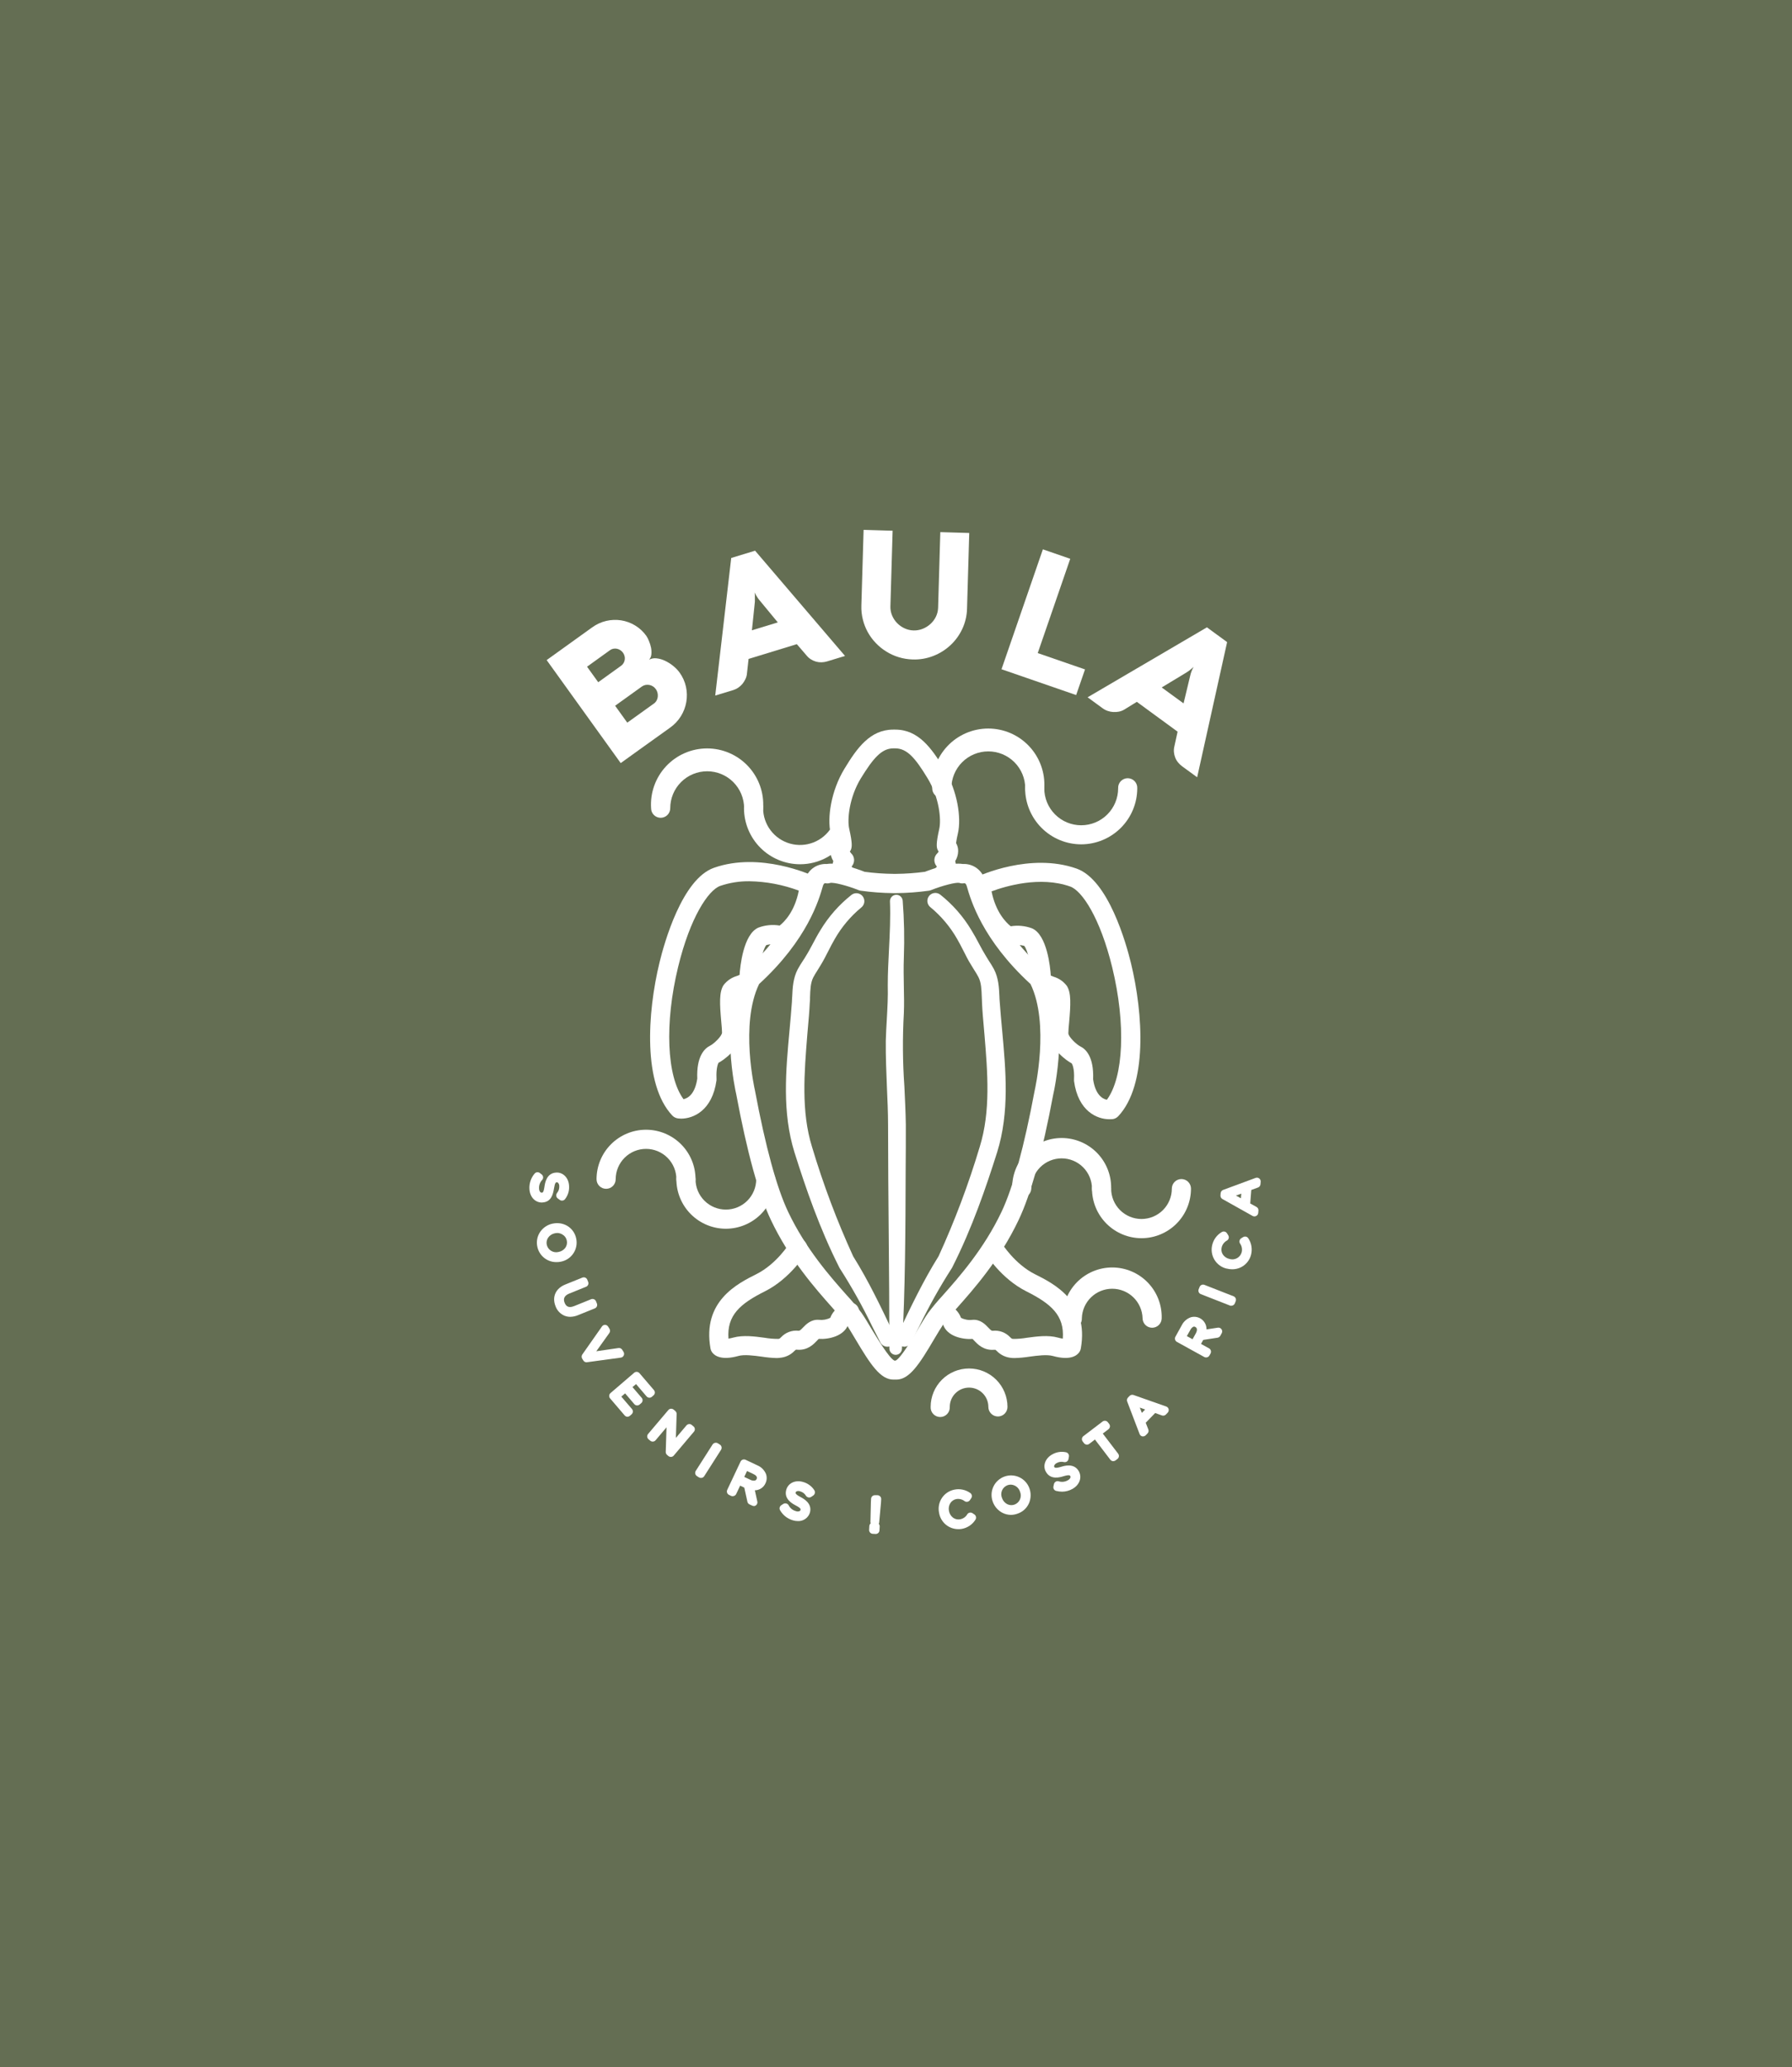 <svg width="398" height="459" viewBox="0 0 398 459" fill="none" xmlns="http://www.w3.org/2000/svg">
<path d="M0 0H398V459H0V0Z" fill="#646E53"/>
<path d="M199.07 200.13C199.385 204.263 199.47 208.411 199.326 212.554C199.162 216.701 199.444 220.816 199.326 224.97C198.669 233.226 199.621 241.437 199.759 249.765C199.654 266.336 199.831 282.881 198.906 299.426C198.906 282.881 198.623 266.31 198.61 249.765C198.571 243.589 198.052 237.355 198.112 231.153C198.217 227.011 198.663 222.91 198.551 218.749C198.551 212.54 199.286 206.352 199.037 200.13H199.07Z" fill="white"/>
<path d="M207.779 200.13C210.365 202.188 212.561 204.693 214.263 207.526C215.418 209.397 216.324 211.399 217.485 213.262C218.05 214.201 218.693 215.08 219.218 216.071C220.268 218.079 220.156 220.409 220.307 222.588C221.049 233.391 223.129 244.738 219.815 255.402C217.092 264.032 214.053 272.63 209.971 280.715C206.46 285.965 203.789 291.701 200.908 297.299C203.73 291.393 206.539 285.388 210.043 279.816C213.694 271.849 216.79 263.639 219.31 255.245C221.935 246.825 221.115 237.873 220.399 229.217C220.202 227.031 219.992 224.846 219.887 222.654C219.782 220.462 219.887 218.23 218.916 216.275C218.424 215.323 217.787 214.417 217.229 213.466C216.081 211.595 215.215 209.567 214.105 207.671C212.465 204.816 210.33 202.276 207.799 200.169L207.779 200.13Z" fill="white"/>
<path d="M190.17 200.13C187.586 202.19 185.39 204.695 183.686 207.526C182.531 209.397 181.625 211.399 180.464 213.262C179.899 214.201 179.256 215.08 178.731 216.071C177.681 218.079 177.793 220.409 177.642 222.588C176.9 233.391 174.82 244.738 178.134 255.402C180.857 264.032 183.896 272.63 187.978 280.715C191.489 285.965 194.16 291.701 197.041 297.299C194.219 291.393 191.41 285.388 187.906 279.816C184.258 271.848 181.162 263.638 178.639 255.245C176.014 246.825 176.834 237.873 177.55 229.217C177.747 227.031 177.957 224.846 178.062 222.654C178.167 220.462 178.062 218.23 179.033 216.275C179.525 215.323 180.168 214.417 180.72 213.466C181.868 211.595 182.734 209.567 183.844 207.671C185.484 204.816 187.619 202.276 190.15 200.169L190.17 200.13Z" fill="white"/>
<path d="M229.83 177.167C229.551 177.168 229.274 177.114 229.016 177.007C228.758 176.901 228.524 176.745 228.326 176.548C228.129 176.351 227.972 176.117 227.865 175.86C227.758 175.602 227.703 175.326 227.703 175.047C227.703 172.871 226.839 170.785 225.301 169.246C223.762 167.708 221.675 166.844 219.5 166.844C217.324 166.844 215.237 167.708 213.699 169.246C212.16 170.785 211.296 172.871 211.296 175.047C211.296 175.611 211.072 176.152 210.673 176.551C210.275 176.949 209.734 177.173 209.17 177.173C208.606 177.173 208.065 176.949 207.666 176.551C207.267 176.152 207.043 175.611 207.043 175.047C206.933 173.345 207.173 171.638 207.748 170.033C208.323 168.427 209.222 166.956 210.388 165.712C211.554 164.467 212.963 163.475 214.528 162.797C216.093 162.119 217.781 161.769 219.487 161.769C221.192 161.769 222.88 162.119 224.445 162.797C226.01 163.475 227.419 164.467 228.585 165.712C229.751 166.956 230.65 168.427 231.225 170.033C231.801 171.638 232.04 173.345 231.93 175.047C231.93 175.606 231.709 176.142 231.316 176.539C230.923 176.936 230.388 177.162 229.83 177.167Z" fill="white"/>
<path d="M240.147 187.484C236.845 187.484 233.679 186.174 231.341 183.843C229.004 181.512 227.686 178.348 227.677 175.047C227.677 174.483 227.901 173.942 228.3 173.543C228.699 173.145 229.24 172.921 229.804 172.921C230.368 172.921 230.908 173.145 231.307 173.543C231.706 173.942 231.93 174.483 231.93 175.047C231.93 177.223 232.794 179.309 234.333 180.848C235.871 182.386 237.958 183.251 240.134 183.251C242.309 183.251 244.396 182.386 245.934 180.848C247.473 179.309 248.337 177.223 248.337 175.047C248.321 174.758 248.364 174.469 248.464 174.198C248.563 173.926 248.717 173.678 248.915 173.468C249.114 173.258 249.354 173.09 249.619 172.976C249.885 172.862 250.171 172.803 250.46 172.803C250.749 172.803 251.036 172.862 251.301 172.976C251.567 173.09 251.806 173.258 252.005 173.468C252.204 173.678 252.358 173.926 252.457 174.198C252.556 174.469 252.599 174.758 252.583 175.047C252.575 178.343 251.262 181.501 248.931 183.831C246.601 186.162 243.442 187.475 240.147 187.484Z" fill="white"/>
<path d="M177.708 191.907C174.401 191.907 171.23 190.593 168.891 188.255C166.553 185.916 165.239 182.745 165.239 179.438C165.223 179.149 165.266 178.86 165.365 178.588C165.465 178.317 165.618 178.068 165.817 177.858C166.016 177.648 166.255 177.481 166.521 177.366C166.787 177.252 167.073 177.193 167.362 177.193C167.651 177.193 167.937 177.252 168.203 177.366C168.468 177.481 168.708 177.648 168.907 177.858C169.105 178.068 169.259 178.317 169.359 178.588C169.458 178.86 169.501 179.149 169.485 179.438C169.487 181.223 170.072 182.959 171.151 184.381C172.23 185.803 173.743 186.835 175.462 187.318C177.181 187.802 179.01 187.711 180.672 187.06C182.335 186.408 183.739 185.232 184.671 183.71C184.814 183.464 185.004 183.25 185.23 183.079C185.457 182.908 185.715 182.784 185.99 182.714C186.266 182.645 186.552 182.631 186.833 182.674C187.113 182.717 187.382 182.815 187.624 182.964C187.866 183.112 188.076 183.308 188.241 183.539C188.406 183.769 188.523 184.031 188.586 184.308C188.648 184.585 188.654 184.871 188.604 185.151C188.554 185.43 188.449 185.697 188.294 185.935C187.192 187.757 185.639 189.263 183.785 190.31C181.93 191.356 179.837 191.906 177.708 191.907Z" fill="white"/>
<path d="M167.385 181.59C166.822 181.588 166.283 181.364 165.885 180.965C165.488 180.567 165.265 180.027 165.265 179.464C165.265 177.288 164.401 175.202 162.862 173.663C161.324 172.125 159.237 171.26 157.061 171.26C154.886 171.26 152.799 172.125 151.261 173.663C149.722 175.202 148.858 177.288 148.858 179.464C148.858 180.028 148.634 180.569 148.235 180.967C147.836 181.366 147.295 181.59 146.731 181.59C146.167 181.59 145.627 181.366 145.228 180.967C144.829 180.569 144.605 180.028 144.605 179.464C144.494 177.762 144.734 176.055 145.309 174.449C145.885 172.844 146.783 171.373 147.95 170.129C149.116 168.884 150.525 167.892 152.09 167.214C153.655 166.536 155.343 166.186 157.048 166.186C158.754 166.186 160.441 166.536 162.006 167.214C163.571 167.892 164.981 168.884 166.147 170.129C167.313 171.373 168.212 172.844 168.787 174.449C169.362 176.055 169.602 177.762 169.491 179.464C169.491 180.024 169.27 180.562 168.876 180.961C168.481 181.359 167.945 181.585 167.385 181.59Z" fill="white"/>
<path d="M161.215 272.84C158.3 272.838 155.505 271.679 153.444 269.618C151.383 267.557 150.224 264.762 150.223 261.847C150.223 261.283 150.447 260.742 150.845 260.344C151.244 259.945 151.785 259.721 152.349 259.721C152.913 259.721 153.454 259.945 153.852 260.344C154.251 260.742 154.475 261.283 154.475 261.847C154.475 263.635 155.185 265.349 156.449 266.613C157.713 267.877 159.428 268.587 161.215 268.587C163.003 268.587 164.717 267.877 165.981 266.613C167.245 265.349 167.955 263.635 167.955 261.847C167.985 261.304 168.222 260.794 168.617 260.421C169.012 260.047 169.535 259.839 170.078 259.839C170.622 259.839 171.145 260.047 171.54 260.421C171.934 260.794 172.171 261.304 172.202 261.847C172.2 264.761 171.042 267.555 168.982 269.616C166.922 271.677 164.129 272.836 161.215 272.84Z" fill="white"/>
<path d="M152.349 263.973C151.785 263.973 151.244 263.749 150.846 263.351C150.447 262.952 150.223 262.411 150.223 261.847C150.223 260.06 149.513 258.345 148.249 257.081C146.985 255.817 145.271 255.107 143.483 255.107C141.695 255.107 139.981 255.817 138.717 257.081C137.453 258.345 136.743 260.06 136.743 261.847C136.743 262.411 136.519 262.952 136.12 263.351C135.721 263.749 135.181 263.973 134.617 263.973C134.053 263.973 133.512 263.749 133.113 263.351C132.714 262.952 132.49 262.411 132.49 261.847C132.49 258.932 133.648 256.136 135.71 254.074C137.771 252.012 140.568 250.854 143.483 250.854C146.398 250.854 149.194 252.012 151.256 254.074C153.318 256.136 154.475 258.932 154.475 261.847C154.475 262.411 154.252 262.952 153.853 263.351C153.454 263.749 152.913 263.973 152.349 263.973Z" fill="white"/>
<path d="M253.541 274.94C252.096 274.941 250.664 274.657 249.328 274.104C247.992 273.551 246.778 272.741 245.755 271.719C244.732 270.697 243.921 269.483 243.367 268.147C242.814 266.812 242.529 265.38 242.529 263.934C242.529 263.37 242.753 262.829 243.152 262.43C243.55 262.032 244.091 261.808 244.655 261.808C245.219 261.808 245.76 262.032 246.159 262.43C246.558 262.829 246.782 263.37 246.782 263.934C246.782 265.722 247.492 267.436 248.756 268.7C250.02 269.964 251.734 270.674 253.522 270.674C255.309 270.674 257.024 269.964 258.288 268.7C259.552 267.436 260.262 265.722 260.262 263.934C260.262 263.37 260.486 262.829 260.885 262.43C261.283 262.032 261.824 261.808 262.388 261.808C262.952 261.808 263.493 262.032 263.892 262.43C264.29 262.829 264.514 263.37 264.514 263.934C264.516 266.848 263.362 269.643 261.304 271.707C259.247 273.77 256.455 274.933 253.541 274.94Z" fill="white"/>
<path d="M244.656 266.074C244.377 266.074 244.1 266.02 243.842 265.914C243.584 265.808 243.35 265.652 243.152 265.455C242.955 265.258 242.798 265.024 242.691 264.766C242.584 264.509 242.529 264.233 242.529 263.954C242.529 262.166 241.819 260.452 240.555 259.188C239.291 257.924 237.577 257.214 235.789 257.214C234.002 257.214 232.287 257.924 231.023 259.188C229.759 260.452 229.049 262.166 229.049 263.954C229.019 264.496 228.782 265.007 228.387 265.38C227.992 265.754 227.47 265.962 226.926 265.962C226.383 265.962 225.86 265.754 225.465 265.38C225.07 265.007 224.833 264.496 224.803 263.954C224.767 262.488 225.025 261.03 225.561 259.665C226.097 258.301 226.901 257.057 227.925 256.008C228.949 254.958 230.173 254.124 231.524 253.555C232.875 252.986 234.326 252.692 235.792 252.692C237.259 252.692 238.71 252.986 240.061 253.555C241.412 254.124 242.636 254.958 243.66 256.008C244.684 257.057 245.488 258.301 246.024 259.665C246.56 261.03 246.818 262.488 246.782 263.954C246.782 264.233 246.727 264.509 246.62 264.766C246.513 265.024 246.356 265.258 246.159 265.455C245.961 265.652 245.727 265.808 245.469 265.914C245.211 266.02 244.934 266.074 244.656 266.074Z" fill="white"/>
<path d="M255.89 294.825C255.326 294.825 254.785 294.601 254.387 294.203C253.988 293.804 253.764 293.263 253.764 292.699C253.709 290.947 252.975 289.285 251.716 288.065C250.458 286.845 248.773 286.163 247.021 286.163C245.268 286.163 243.584 286.845 242.325 288.065C241.066 289.285 240.332 290.947 240.277 292.699C240.293 292.988 240.25 293.277 240.151 293.548C240.051 293.82 239.898 294.068 239.699 294.278C239.5 294.488 239.261 294.656 238.995 294.77C238.729 294.885 238.443 294.944 238.154 294.944C237.865 294.944 237.579 294.885 237.313 294.77C237.048 294.656 236.808 294.488 236.609 294.278C236.411 294.068 236.257 293.82 236.157 293.548C236.058 293.277 236.015 292.988 236.031 292.699C235.995 291.233 236.253 289.775 236.789 288.411C237.325 287.046 238.129 285.802 239.153 284.753C240.177 283.704 241.401 282.87 242.752 282.3C244.103 281.731 245.554 281.438 247.021 281.438C248.487 281.438 249.938 281.731 251.289 282.3C252.64 282.87 253.864 283.704 254.888 284.753C255.912 285.802 256.716 287.046 257.252 288.411C257.788 289.775 258.046 291.233 258.01 292.699C258.01 293.262 257.787 293.802 257.39 294.2C256.992 294.599 256.453 294.824 255.89 294.825Z" fill="white"/>
<path d="M221.633 314.527C221.07 314.525 220.531 314.301 220.133 313.902C219.736 313.503 219.513 312.964 219.513 312.401C219.513 311.264 219.061 310.174 218.258 309.37C217.454 308.567 216.364 308.115 215.227 308.115C214.091 308.115 213.001 308.567 212.197 309.37C211.393 310.174 210.942 311.264 210.942 312.401C210.958 312.689 210.915 312.978 210.815 313.25C210.716 313.522 210.562 313.77 210.363 313.98C210.165 314.19 209.925 314.357 209.66 314.472C209.394 314.586 209.108 314.645 208.819 314.645C208.53 314.645 208.243 314.586 207.978 314.472C207.712 314.357 207.473 314.19 207.274 313.98C207.075 313.77 206.922 313.522 206.822 313.25C206.723 312.978 206.68 312.689 206.696 312.401C206.696 310.138 207.595 307.968 209.195 306.368C210.795 304.768 212.965 303.869 215.227 303.869C217.49 303.869 219.66 304.768 221.26 306.368C222.86 307.968 223.759 310.138 223.759 312.401C223.759 312.965 223.535 313.506 223.136 313.904C222.737 314.303 222.197 314.527 221.633 314.527Z" fill="white"/>
<path d="M172.45 301.552C171.373 301.518 170.299 301.418 169.235 301.25C167.397 301.001 165.297 300.719 163.984 301.093C160.211 302.13 158.734 301.047 158.183 300.312C157.986 300.046 157.854 299.738 157.795 299.413C155.945 288.945 163.774 285.034 167.981 282.927C172.516 280.663 175.364 276.056 175.39 276.003C175.687 275.53 176.158 275.193 176.701 275.064C177.245 274.935 177.817 275.025 178.295 275.315C178.772 275.604 179.117 276.07 179.253 276.611C179.39 277.153 179.309 277.727 179.026 278.208C178.888 278.438 175.535 283.905 169.884 286.74C164.404 289.477 161.405 292.049 161.792 297.241C162.151 297.185 162.506 297.108 162.855 297.011C165.054 296.407 167.594 296.748 169.838 297.05C170.811 297.219 171.797 297.302 172.785 297.3C173.12 297.3 173.146 297.247 173.5 296.906C173.989 296.387 174.591 295.989 175.259 295.743C175.928 295.497 176.645 295.41 177.353 295.488C177.596 295.488 177.74 295.416 178.363 294.76C178.987 294.103 180.148 292.909 181.907 293.067C182.767 293.164 183.637 293.007 184.408 292.614C185.241 290.317 187.65 289.444 187.925 289.332C188.194 289.225 188.481 289.173 188.77 289.18C189.059 289.188 189.344 289.254 189.607 289.375C189.869 289.496 190.104 289.67 190.298 289.885C190.491 290.1 190.638 290.352 190.731 290.626C190.823 290.9 190.859 291.19 190.836 291.478C190.812 291.766 190.73 292.047 190.595 292.302C190.459 292.558 190.273 292.783 190.048 292.964C189.823 293.145 189.563 293.278 189.284 293.355C188.919 293.486 188.608 293.732 188.398 294.058C187.512 296.683 184.073 297.437 181.835 297.3C181.724 297.405 181.592 297.549 181.481 297.661C180.7 298.487 179.4 299.866 177.097 299.708C176.98 299.683 176.859 299.683 176.742 299.708C176.641 299.787 176.544 299.873 176.454 299.964C175.589 300.867 174.419 301.415 173.172 301.5C172.903 301.539 172.68 301.552 172.45 301.552Z" fill="white"/>
<path d="M225.321 301.552C225.085 301.552 224.861 301.552 224.665 301.519C223.418 301.433 222.248 300.885 221.383 299.984C221.291 299.889 221.193 299.801 221.088 299.721C220.973 299.705 220.855 299.705 220.74 299.721C218.43 299.879 217.137 298.501 216.356 297.674L216.008 297.313C213.731 297.457 210.299 296.722 209.445 294.071C209.226 293.74 208.903 293.491 208.527 293.362C208.002 293.166 207.574 292.773 207.335 292.267C207.096 291.761 207.064 291.181 207.247 290.651C207.427 290.123 207.81 289.689 208.311 289.443C208.812 289.197 209.39 289.159 209.918 289.339C210.194 289.431 212.596 290.304 213.436 292.62C214.205 293.018 215.076 293.176 215.936 293.073C217.688 292.902 218.811 294.064 219.473 294.766C220.136 295.468 220.248 295.514 220.491 295.495C221.198 295.417 221.913 295.505 222.58 295.751C223.248 295.997 223.849 296.394 224.336 296.912C224.691 297.254 224.724 297.28 225.052 297.306C226.042 297.309 227.03 297.225 228.005 297.057C230.25 296.755 232.789 296.4 234.988 297.017C235.335 297.115 235.688 297.192 236.045 297.247C236.438 292.062 233.419 289.49 227.959 286.746C222.302 283.918 218.955 278.451 218.811 278.215C218.652 277.976 218.543 277.707 218.491 277.425C218.439 277.143 218.444 276.853 218.507 276.573C218.569 276.294 218.688 276.029 218.855 275.796C219.023 275.563 219.236 275.367 219.481 275.218C219.727 275.07 220 274.973 220.284 274.933C220.568 274.892 220.857 274.91 221.134 274.985C221.411 275.059 221.67 275.189 221.896 275.366C222.121 275.544 222.309 275.765 222.446 276.016C222.519 276.121 225.36 280.689 229.856 282.933C234.063 285.04 241.892 288.952 240.048 299.419C239.989 299.745 239.857 300.052 239.661 300.318C239.116 301.053 237.633 302.136 233.859 301.099C232.494 300.725 230.407 301.008 228.569 301.257C227.494 301.424 226.409 301.523 225.321 301.552Z" fill="white"/>
<path d="M209.196 196.416C208.871 196.416 208.55 196.343 208.258 196.201C207.965 196.059 207.71 195.851 207.509 195.595C207.172 195.161 207.021 194.61 207.088 194.064C207.156 193.518 207.437 193.021 207.87 192.681C207.954 192.61 208.023 192.523 208.074 192.425C208.074 192.425 208.035 192.36 207.956 192.261C207.64 191.852 207.487 191.339 207.528 190.824C207.57 190.308 207.802 189.826 208.179 189.472C208.29 189.36 208.387 189.234 208.468 189.098C208.368 188.96 208.286 188.81 208.225 188.652C208.008 188.12 207.864 187.339 208.606 184.058C209.085 181.945 208.605 177.062 206.02 172.822C203.342 168.412 201.491 166.174 198.833 166.174H198.413C195.788 166.174 193.911 168.412 191.194 172.822C188.615 177.062 188.129 181.945 188.615 184.058C189.35 187.3 189.206 188.087 188.996 188.652C188.932 188.811 188.849 188.961 188.746 189.098C188.83 189.232 188.927 189.357 189.035 189.472C189.414 189.825 189.647 190.307 189.688 190.823C189.729 191.34 189.576 191.852 189.258 192.261C189.21 192.319 189.171 192.383 189.14 192.452C189.205 192.535 189.275 192.614 189.35 192.688C189.741 193.05 189.98 193.546 190.019 194.077C190.059 194.607 189.896 195.134 189.563 195.549C189.231 195.965 188.753 196.239 188.227 196.317C187.7 196.395 187.164 196.271 186.725 195.969C186.144 195.51 185.669 194.93 185.334 194.27C184.85 193.321 184.758 192.22 185.078 191.205C184.671 190.544 184.445 189.788 184.421 189.013C184.411 188.378 184.572 187.752 184.887 187.201C184.789 186.46 184.651 185.723 184.474 184.996C183.713 181.656 184.526 175.664 187.558 170.689C190.341 166.095 193.262 162.007 198.387 162.007H198.84C203.966 162.007 206.886 166.115 209.675 170.683C212.701 175.664 213.521 181.656 212.76 184.996C212.582 185.724 212.442 186.46 212.34 187.201C212.661 187.75 212.822 188.377 212.806 189.013C212.787 189.791 212.56 190.55 212.149 191.211C212.397 192.077 212.372 192.998 212.078 193.849C211.785 194.7 211.237 195.44 210.509 195.969C210.132 196.258 209.671 196.415 209.196 196.416Z" fill="white"/>
<path d="M199.07 306.337H198.414C195.526 306.337 193.314 302.957 190.007 297.391C189.213 296.079 188.458 294.766 187.841 293.907C187.224 293.047 186.174 291.852 184.92 290.435C181.121 286.162 175.391 279.705 171.198 270.858C168.467 265.096 165.947 255.967 163.512 242.953C163.375 242.369 159.732 226.388 164.996 216.203C165.108 215.973 165.264 215.768 165.455 215.599C175.568 206.411 177.925 198.319 178.66 195.654C179.532 192.603 181.941 191.75 183.634 191.848C186.082 191.428 190.092 192.826 192.028 193.581C194.152 193.867 196.291 194.02 198.433 194.04H199.037C201.173 194.02 203.306 193.866 205.423 193.581C207.392 192.826 211.375 191.435 213.817 191.848C214.951 191.783 216.072 192.122 216.979 192.806C217.886 193.49 218.522 194.474 218.772 195.582C219.559 198.319 221.882 206.431 231.996 215.599C232.187 215.768 232.343 215.973 232.455 216.203C237.705 226.388 234.076 242.369 233.919 243.045C231.497 255.96 228.983 265.096 226.253 270.858C222.06 279.705 216.33 286.162 212.537 290.435C211.277 291.852 210.187 293.06 209.61 293.907C209.032 294.753 208.238 296.053 207.444 297.398C204.176 302.963 201.958 306.337 199.07 306.337ZM198.591 302.117H198.926C200.094 301.533 202.601 297.3 203.821 295.252C204.661 293.841 205.456 292.502 206.164 291.492C207.173 290.154 208.249 288.868 209.387 287.639C213.023 283.544 218.509 277.362 222.447 269.066C224.98 263.711 227.454 254.667 229.791 242.191C229.843 241.955 233.17 227.34 228.878 218.506C218.115 208.629 215.582 199.776 214.742 196.849C214.519 196.074 214.256 196.107 214.086 196.127C213.741 196.194 213.384 196.165 213.055 196.042C212.314 195.878 209.308 196.639 206.781 197.65C206.622 197.715 206.454 197.76 206.283 197.781C203.89 198.113 201.479 198.293 199.063 198.319H198.407C195.992 198.293 193.581 198.113 191.188 197.781C191.017 197.76 190.849 197.715 190.689 197.65C188.163 196.639 185.163 195.878 184.389 196.055C184.042 196.169 183.67 196.19 183.313 196.114C183.214 196.114 182.958 196.074 182.755 196.77C181.895 199.769 179.362 208.623 168.599 218.5C164.3 227.353 167.627 241.949 167.667 242.093C170.023 254.661 172.497 263.704 175.03 269.06C178.968 277.355 184.455 283.544 188.09 287.633C189.228 288.862 190.304 290.148 191.313 291.485C192.028 292.496 192.816 293.834 193.656 295.245C194.922 297.273 197.429 301.506 198.597 302.09L198.591 302.117Z" fill="white"/>
<path d="M198.945 300.843H198.906C198.537 300.833 198.186 300.679 197.929 300.415C197.671 300.15 197.527 299.795 197.528 299.426C197.528 290.966 197.455 282.363 197.383 274.034C197.311 266.08 197.245 257.85 197.239 249.752C197.239 246.989 197.101 244.147 196.983 241.404C196.845 238.037 196.701 234.552 196.733 231.12C196.773 229.519 196.865 227.95 196.957 226.382C197.094 223.881 197.245 221.302 197.173 218.769C197.173 216.084 197.311 213.42 197.442 210.841C197.619 207.336 197.803 203.714 197.659 200.17C197.642 199.799 197.772 199.437 198.019 199.161C198.267 198.884 198.613 198.716 198.983 198.692C199.353 198.668 199.718 198.79 199.999 199.032C200.28 199.274 200.456 199.616 200.487 199.986C200.812 204.171 200.898 208.372 200.743 212.567C200.658 214.805 200.704 217.069 200.743 219.261C200.783 221.131 200.822 223.061 200.743 224.984C200.438 230.406 200.477 235.842 200.861 241.26C200.993 244.022 201.137 246.884 201.183 249.719C201.183 253.151 201.183 256.551 201.144 259.95C201.104 272.905 201.065 286.3 200.323 299.485C200.31 299.844 200.16 300.185 199.904 300.438C199.648 300.69 199.305 300.835 198.945 300.843Z" fill="white"/>
<path d="M200.881 299.039C200.61 299.039 200.342 298.976 200.1 298.855C199.683 298.65 199.364 298.289 199.212 297.85C199.06 297.412 199.086 296.931 199.286 296.512L199.548 295.961C202.246 290.277 205.042 284.397 208.461 278.937C212.063 271.063 215.116 262.95 217.596 254.654C220.057 246.726 219.342 238.122 218.653 229.801L218.522 228.278C218.358 226.447 218.187 224.557 218.102 222.66C218.102 222.254 218.062 221.814 218.049 221.348C217.99 219.727 217.938 218.198 217.314 216.97C217.052 216.452 216.723 215.94 216.395 215.422C216.152 215.034 215.91 214.647 215.68 214.253C215.024 213.23 214.499 212.14 213.96 211.084C213.508 210.204 213.061 209.318 212.556 208.458C211.026 205.785 209.025 203.41 206.649 201.449C206.465 201.307 206.311 201.129 206.196 200.927C206.081 200.725 206.006 200.502 205.977 200.271C205.948 200.04 205.964 199.805 206.025 199.581C206.087 199.356 206.192 199.146 206.334 198.962C206.477 198.778 206.655 198.624 206.857 198.509C207.059 198.393 207.282 198.319 207.513 198.289C207.744 198.26 207.978 198.277 208.203 198.338C208.427 198.399 208.638 198.504 208.822 198.647C211.583 200.832 213.924 203.501 215.732 206.522C216.343 207.5 216.874 208.491 217.386 209.456C217.898 210.421 218.404 211.372 218.961 212.265C219.191 212.646 219.414 212.987 219.618 213.335C220.011 213.932 220.399 214.536 220.74 215.179C221.777 217.148 221.882 219.313 221.967 221.203C221.967 221.604 222.006 222.011 222.033 222.404C222.177 224.505 222.374 226.618 222.571 228.744C223.391 237.689 224.238 246.943 221.468 255.836C219.014 263.593 215.916 272.695 211.486 281.431C211.458 281.495 211.423 281.557 211.381 281.614C208.713 285.768 206.302 290.081 204.162 294.53C203.571 295.698 202.987 296.866 202.39 298.028C202.253 298.317 202.04 298.563 201.774 298.741C201.509 298.918 201.2 299.021 200.881 299.039Z" fill="white"/>
<path d="M197.101 299.039C196.775 299.04 196.456 298.952 196.178 298.783C195.9 298.613 195.674 298.37 195.526 298.081C194.931 296.921 194.34 295.759 193.754 294.596C191.612 290.144 189.201 285.826 186.535 281.667C186.496 281.608 186.461 281.547 186.43 281.483C182 272.748 178.902 263.652 176.454 255.888C173.678 246.982 174.525 237.735 175.352 228.784C175.542 226.664 175.739 224.551 175.883 222.457C175.883 222.05 175.929 221.65 175.949 221.243C176.034 219.359 176.139 217.22 177.163 215.244C177.517 214.588 177.911 213.971 178.298 213.374C178.522 213.033 178.745 212.718 178.955 212.337C179.532 211.418 180.024 210.493 180.549 209.509C181.075 208.524 181.593 207.54 182.19 206.581C184.005 203.56 186.35 200.892 189.114 198.706C189.486 198.418 189.956 198.289 190.423 198.348C190.889 198.408 191.313 198.649 191.601 199.021C191.889 199.393 192.018 199.864 191.959 200.33C191.9 200.796 191.658 201.22 191.286 201.508C188.908 203.474 186.907 205.856 185.38 208.537C184.888 209.371 184.441 210.25 183.995 211.13C183.457 212.186 182.899 213.282 182.249 214.339C182.039 214.7 181.796 215.087 181.554 215.474C181.225 215.993 180.897 216.504 180.622 217.036C180.011 218.25 179.965 219.779 179.906 221.4C179.906 221.834 179.906 222.273 179.847 222.713C179.762 224.583 179.591 226.473 179.427 228.304L179.296 229.827C178.64 238.149 177.892 246.753 180.353 254.681C182.833 262.976 185.886 271.09 189.488 278.963C192.907 284.423 195.703 290.304 198.4 295.987L198.663 296.538C198.863 296.957 198.889 297.438 198.737 297.877C198.584 298.315 198.266 298.676 197.849 298.881C197.614 298.988 197.359 299.042 197.101 299.039Z" fill="white"/>
<path d="M246.362 248.524C243.737 248.524 239.445 246.812 238.539 240.032C238.529 239.903 238.529 239.774 238.539 239.645C238.658 237.309 238.165 236.272 237.988 236.094C237.096 235.661 233.046 232.885 233.046 229.414C233.046 228.711 233.132 227.747 233.23 226.637C233.355 225.167 233.624 222.162 233.374 221.217C233.087 221.063 232.789 220.932 232.482 220.823C231.406 220.409 229.168 219.55 229.168 216.977C229.168 214.923 228.249 210.847 227.461 210.014C226.51 209.769 225.512 209.769 224.561 210.014C224.036 210.147 223.482 210.079 223.005 209.823C222.756 209.686 216.856 206.378 215.786 196.855C215.735 196.414 215.824 195.968 216.041 195.581C216.258 195.193 216.591 194.883 216.994 194.696C217.473 194.473 228.807 189.229 239.117 192.872C246.185 195.372 250.136 209.548 251.179 213.84C253.942 225.2 254.861 240.931 248.364 247.855C248.019 248.223 247.553 248.456 247.051 248.511C246.822 248.53 246.592 248.534 246.362 248.524ZM242.779 239.652C243.284 243.104 244.853 243.996 245.831 244.206C249.558 239.179 250.077 227.366 247.025 214.818C244.341 203.792 240.298 197.754 237.68 196.849C230.979 194.48 223.353 196.763 220.223 197.925C221.135 202.519 223.412 204.829 224.482 205.676C226.063 205.419 227.684 205.575 229.187 206.129C232.58 207.546 233.269 214.877 233.381 216.629C233.565 216.714 233.814 216.806 233.998 216.878C235.16 217.217 236.183 217.919 236.918 218.88C237.949 220.409 237.798 223.1 237.45 227.038C237.358 228.002 237.279 228.915 237.279 229.433C237.279 230.188 239.045 231.914 239.983 232.38C241.119 232.931 242.976 234.631 242.779 239.652Z" fill="white"/>
<path d="M151.273 248.393C151.053 248.391 150.834 248.376 150.616 248.347C150.114 248.292 149.649 248.06 149.304 247.691C142.8 240.761 143.725 225.03 146.488 213.669C147.532 209.377 151.483 195.201 158.544 192.701C168.841 189.059 180.201 194.302 180.674 194.525C181.075 194.716 181.407 195.027 181.624 195.416C181.84 195.804 181.93 196.25 181.882 196.691C180.799 206.207 174.899 209.522 174.663 209.653C174.185 209.914 173.626 209.982 173.101 209.843C172.154 209.595 171.159 209.595 170.213 209.843C169.425 210.677 168.507 214.752 168.507 216.806C168.507 219.379 166.269 220.239 165.192 220.652C164.885 220.761 164.587 220.893 164.3 221.046C164.05 221.991 164.3 224.984 164.444 226.467C164.543 227.583 164.628 228.541 164.628 229.249C164.628 232.715 160.579 235.491 159.581 235.99C159.502 236.101 159.017 237.138 159.135 239.481C159.148 239.61 159.148 239.739 159.135 239.868C158.196 246.674 153.917 248.387 151.273 248.393ZM166.439 195.681C164.237 195.655 162.047 196.004 159.962 196.711C157.337 197.643 153.294 203.661 150.616 214.68C147.565 227.228 148.083 239.054 151.811 244.075C152.775 243.865 154.351 242.979 154.862 239.514C154.659 234.493 156.523 232.793 157.658 232.222C158.597 231.756 160.362 230.03 160.362 229.282C160.362 228.757 160.277 227.845 160.191 226.88C159.844 222.943 159.693 220.252 160.716 218.723C161.456 217.763 162.481 217.062 163.643 216.721C163.827 216.649 164.077 216.557 164.26 216.472C164.372 214.739 165.061 207.408 168.454 205.971C169.958 205.411 171.583 205.255 173.166 205.518C174.223 204.678 176.507 202.394 177.412 197.761C173.9 196.447 170.189 195.743 166.439 195.681Z" fill="white"/>
<path d="M141.973 166.483L137.858 169.442L121.412 146.571L131.532 139.299C132.469 138.617 133.533 138.13 134.662 137.869C135.739 137.621 136.852 137.579 137.944 137.744C139.04 137.916 140.092 138.299 141.041 138.873C142.022 139.461 142.871 140.245 143.535 141.176C143.778 141.533 143.977 141.919 144.126 142.325C144.338 142.809 144.496 143.315 144.598 143.834C144.692 144.323 144.714 144.822 144.664 145.317C144.63 145.752 144.452 146.163 144.159 146.486C144.668 146.216 145.248 146.111 145.819 146.184C146.471 146.255 147.106 146.437 147.696 146.722C148.341 147.027 148.947 147.408 149.501 147.857C150.039 148.282 150.518 148.776 150.925 149.327C151.615 150.279 152.102 151.362 152.356 152.51C152.839 154.744 152.437 157.078 151.233 159.021C150.612 160.024 149.795 160.892 148.831 161.573L141.973 166.483ZM130.383 148.041L132.864 151.486L137.957 147.824C138.175 147.667 138.359 147.466 138.495 147.234C138.63 147.003 138.719 146.749 138.757 146.486C138.797 146.221 138.783 145.951 138.718 145.691C138.65 145.42 138.532 145.165 138.37 144.937C138.207 144.706 138 144.509 137.76 144.359C137.53 144.209 137.274 144.105 137.005 144.051C136.743 143.995 136.473 143.995 136.211 144.051C135.945 144.101 135.694 144.211 135.476 144.372L130.383 148.041ZM145.255 156.205C145.493 156.031 145.69 155.807 145.832 155.549C145.97 155.297 146.057 155.02 146.088 154.735C146.123 154.439 146.105 154.139 146.036 153.849C145.969 153.551 145.841 153.269 145.662 153.022C145.483 152.776 145.261 152.564 145.005 152.399C144.763 152.246 144.493 152.141 144.211 152.09C143.931 152.038 143.644 152.038 143.365 152.09C143.079 152.147 142.808 152.263 142.571 152.431L136.618 156.71L139.315 160.464L145.255 156.205Z" fill="white"/>
<path d="M162.404 123.896L167.706 122.282L187.677 145.652L183.707 146.86C183.302 146.985 182.883 147.054 182.46 147.063C182.054 147.075 181.65 147.026 181.259 146.919C180.866 146.809 180.491 146.646 180.143 146.433C179.786 146.215 179.466 145.94 179.198 145.619L176.973 143.034L166.256 146.315L165.882 149.695C165.834 150.088 165.719 150.47 165.541 150.824C165.366 151.198 165.146 151.548 164.884 151.867C164.612 152.187 164.299 152.47 163.952 152.707C163.609 152.938 163.233 153.117 162.837 153.239L158.853 154.446L162.404 123.896ZM166.998 139.956L172.747 138.203L168.684 133.281C168.508 133.074 168.345 132.855 168.199 132.625C168.067 132.421 167.956 132.231 167.864 132.067C167.761 131.898 167.673 131.72 167.601 131.536C167.601 131.719 167.647 131.923 167.66 132.152C167.672 132.371 167.672 132.59 167.66 132.809C167.66 133.052 167.66 133.321 167.66 133.603L166.998 139.956Z" fill="white"/>
<path d="M197.757 134.646C197.734 135.337 197.862 136.024 198.131 136.661C198.392 137.288 198.768 137.86 199.241 138.348C199.714 138.834 200.272 139.23 200.888 139.516C201.515 139.807 202.196 139.968 202.887 139.988C203.579 140.008 204.267 139.888 204.911 139.634C205.547 139.386 206.132 139.024 206.637 138.564C207.144 138.109 207.558 137.561 207.858 136.95C208.157 136.335 208.325 135.664 208.35 134.981L208.842 118.16L215.267 118.351L214.775 135.171C214.738 136.73 214.376 138.263 213.712 139.673C213.076 141.031 212.184 142.255 211.086 143.276C209.981 144.301 208.692 145.107 207.287 145.652C205.825 146.225 204.261 146.49 202.693 146.433C201.644 146.404 200.605 146.234 199.602 145.928C198.631 145.634 197.704 145.213 196.845 144.674C195.993 144.149 195.212 143.516 194.522 142.791C193.118 141.338 192.124 139.541 191.641 137.58C191.383 136.566 191.271 135.521 191.306 134.476L191.805 117.655L198.25 117.845L197.757 134.646Z" fill="white"/>
<path d="M222.433 148.605L231.621 121.98L237.698 124.08L230.479 145.016L240.98 148.645L239.011 154.335L222.433 148.605Z" fill="white"/>
<path d="M268.058 139.299L272.541 142.581L265.886 172.593L262.532 170.145C262.192 169.897 261.887 169.603 261.627 169.272C261.367 168.957 261.161 168.603 261.016 168.222C260.866 167.846 260.771 167.45 260.734 167.047C260.692 166.63 260.718 166.209 260.813 165.8L261.541 162.466L252.491 155.844L249.603 157.616C249.256 157.811 248.879 157.948 248.488 158.023C248.081 158.099 247.667 158.125 247.254 158.102C246.833 158.08 246.418 157.998 246.02 157.859C245.626 157.726 245.254 157.533 244.918 157.288L241.557 154.834L268.058 139.299ZM258.011 152.648L262.867 156.185L264.357 149.977C264.415 149.712 264.492 149.451 264.586 149.196C264.672 148.966 264.757 148.763 264.829 148.592C264.906 148.409 264.996 148.231 265.098 148.061C264.967 148.192 264.816 148.336 264.646 148.481C264.475 148.625 264.337 148.743 264.14 148.894C263.943 149.045 263.727 149.19 263.484 149.34L258.011 152.648Z" fill="white"/>
<path d="M120.355 267.019C118.826 267.019 117.684 265.778 117.586 264.026C117.509 262.781 117.918 261.555 118.728 260.607C118.866 260.434 119.067 260.322 119.287 260.296C119.507 260.27 119.728 260.332 119.902 260.469L120.303 260.777C120.392 260.846 120.466 260.933 120.521 261.031C120.576 261.13 120.611 261.238 120.623 261.35C120.635 261.462 120.625 261.576 120.593 261.684C120.56 261.791 120.506 261.892 120.434 261.978C120.184 262.238 119.991 262.548 119.869 262.887C119.746 263.226 119.698 263.588 119.725 263.947C119.725 264.387 119.968 264.846 120.316 264.833C120.506 264.833 120.729 264.833 120.92 263.521C121.044 262.687 121.366 260.476 123.545 260.364C125.048 260.285 126.295 261.532 126.387 263.284C126.475 264.343 126.163 265.397 125.514 266.238C125.451 266.328 125.37 266.405 125.276 266.464C125.183 266.523 125.078 266.562 124.969 266.579C124.855 266.6 124.738 266.598 124.625 266.572C124.512 266.546 124.406 266.497 124.313 266.428L123.893 266.12C123.8 266.055 123.722 265.972 123.664 265.876C123.605 265.78 123.567 265.673 123.551 265.562C123.531 265.447 123.536 265.329 123.564 265.216C123.592 265.103 123.644 264.997 123.716 264.905C124.078 264.472 124.257 263.914 124.214 263.35C124.214 262.864 123.926 262.517 123.696 262.523C123.466 262.53 123.263 262.523 123.04 263.908C122.816 265.293 122.383 266.901 120.467 267.006L120.355 267.019Z" fill="white"/>
<path d="M123.597 280.249C122.605 280.262 121.64 279.931 120.865 279.313C120.089 278.694 119.552 277.826 119.344 276.856C119.213 276.282 119.204 275.686 119.317 275.107C119.43 274.528 119.663 273.98 120.001 273.496C120.654 272.57 121.634 271.927 122.744 271.698H122.783C123.881 271.458 125.028 271.638 125.999 272.203C126.503 272.506 126.938 272.911 127.277 273.391C127.616 273.871 127.851 274.417 127.968 274.993C128.092 275.554 128.102 276.134 127.998 276.699C127.894 277.264 127.679 277.803 127.364 278.283C127.049 278.764 126.641 279.176 126.164 279.497C125.688 279.818 125.152 280.04 124.588 280.151C124.263 280.221 123.93 280.254 123.597 280.249ZM123.794 273.785C123.604 273.785 123.414 273.807 123.23 273.851C122.634 273.967 122.105 274.308 121.753 274.802C121.591 275.035 121.479 275.298 121.425 275.576C121.371 275.854 121.375 276.14 121.438 276.417C121.505 276.694 121.626 276.955 121.794 277.185C121.963 277.414 122.176 277.608 122.42 277.755C122.665 277.901 122.936 277.998 123.218 278.038C123.5 278.079 123.787 278.063 124.063 277.992C124.665 277.885 125.203 277.552 125.566 277.06C125.728 276.827 125.84 276.564 125.894 276.286C125.948 276.008 125.944 275.722 125.881 275.445C125.825 275.172 125.712 274.914 125.549 274.688C125.387 274.461 125.177 274.272 124.936 274.133C124.588 273.911 124.187 273.789 123.774 273.778L123.794 273.785Z" fill="white"/>
<path d="M126.675 292.397C126.225 292.402 125.779 292.317 125.362 292.148C124.91 291.954 124.502 291.671 124.164 291.314C123.825 290.957 123.563 290.535 123.393 290.074C122.553 287.993 123.393 286.09 125.566 285.217L129.333 283.695C129.543 283.609 129.779 283.609 129.989 283.695C130.192 283.784 130.352 283.949 130.435 284.154L130.626 284.633C130.667 284.735 130.689 284.844 130.688 284.954C130.687 285.064 130.665 285.172 130.623 285.274C130.58 285.375 130.518 285.467 130.439 285.544C130.361 285.621 130.268 285.682 130.166 285.723L126.452 287.226C125.375 287.659 125.021 288.348 125.402 289.28C125.638 289.864 126.117 290.592 127.521 290.015L131.282 288.492C131.489 288.41 131.72 288.413 131.926 288.5C132.131 288.587 132.293 288.752 132.378 288.958L132.568 289.437C132.61 289.539 132.631 289.649 132.63 289.759C132.629 289.869 132.606 289.978 132.563 290.079C132.519 290.181 132.456 290.272 132.377 290.349C132.298 290.426 132.205 290.486 132.102 290.527L128.401 292.023C127.854 292.255 127.269 292.382 126.675 292.397Z" fill="white"/>
<path d="M130.272 302.497C130.128 302.497 129.986 302.46 129.861 302.388C129.735 302.317 129.63 302.214 129.557 302.09L129.314 301.703C129.225 301.566 129.178 301.407 129.178 301.244C129.178 301.081 129.225 300.921 129.314 300.785L133.698 294.537C133.778 294.422 133.885 294.328 134.01 294.265C134.135 294.202 134.273 294.172 134.413 294.176C134.547 294.188 134.676 294.231 134.789 294.301C134.903 294.372 134.999 294.468 135.069 294.583L135.371 295.068C135.455 295.21 135.496 295.372 135.489 295.537C135.482 295.701 135.428 295.86 135.332 295.994L132.438 300.043L137.366 299.328C137.529 299.304 137.694 299.329 137.842 299.399C137.991 299.469 138.115 299.581 138.2 299.721L138.489 300.187C138.561 300.307 138.602 300.443 138.609 300.583C138.616 300.722 138.588 300.862 138.528 300.988C138.468 301.116 138.376 301.226 138.261 301.309C138.146 301.392 138.012 301.444 137.872 301.46L130.305 302.491L130.272 302.497Z" fill="white"/>
<path d="M139.401 314.593C139.277 314.595 139.154 314.57 139.041 314.521C138.928 314.471 138.826 314.397 138.745 314.304L135.503 310.511C135.359 310.341 135.288 310.122 135.305 309.901C135.322 309.68 135.426 309.474 135.594 309.329L140.845 304.821C140.928 304.748 141.025 304.694 141.129 304.659C141.234 304.625 141.345 304.611 141.454 304.62C141.564 304.629 141.671 304.659 141.769 304.709C141.868 304.759 141.955 304.828 142.026 304.912L145.235 308.66C145.379 308.829 145.452 309.048 145.439 309.27C145.42 309.492 145.314 309.698 145.143 309.841L144.782 310.156C144.699 310.228 144.602 310.283 144.497 310.318C144.393 310.352 144.282 310.365 144.173 310.357C144.063 310.348 143.956 310.318 143.857 310.268C143.759 310.218 143.672 310.148 143.601 310.064L141.271 307.341L140.471 307.997L142.512 310.379C142.584 310.463 142.639 310.559 142.673 310.664C142.707 310.769 142.721 310.879 142.712 310.989C142.704 311.099 142.673 311.206 142.623 311.304C142.573 311.402 142.504 311.489 142.42 311.561L142.059 311.869C141.89 312.014 141.671 312.087 141.448 312.072C141.226 312.054 141.021 311.947 140.877 311.777L138.836 309.395L137.996 310.117L140.359 312.873C140.503 313.043 140.574 313.262 140.556 313.484C140.537 313.704 140.433 313.908 140.267 314.054L139.906 314.369C139.766 314.497 139.589 314.575 139.401 314.593Z" fill="white"/>
<path d="M148.989 323.505C148.791 323.503 148.599 323.433 148.445 323.308L148.156 323.059C148.061 322.979 147.984 322.878 147.933 322.764C147.882 322.651 147.857 322.527 147.861 322.402L148.031 316.936L145.603 319.81C145.459 319.979 145.254 320.085 145.033 320.103C144.811 320.122 144.592 320.052 144.422 319.909L144.041 319.587C143.957 319.516 143.887 319.429 143.836 319.332C143.785 319.234 143.754 319.127 143.745 319.017C143.736 318.907 143.749 318.796 143.783 318.691C143.817 318.587 143.871 318.489 143.943 318.406L148.432 313.103C148.502 313.017 148.589 312.947 148.687 312.896C148.785 312.846 148.892 312.815 149.003 312.808C149.225 312.795 149.445 312.865 149.62 313.004L149.987 313.319C150.081 313.4 150.157 313.501 150.208 313.615C150.259 313.728 150.284 313.851 150.282 313.976L150.112 319.285L152.461 316.509C152.606 316.34 152.811 316.234 153.032 316.214C153.142 316.203 153.253 316.214 153.358 316.248C153.463 316.282 153.56 316.337 153.643 316.411L154.023 316.726C154.108 316.796 154.177 316.883 154.228 316.981C154.279 317.079 154.31 317.186 154.319 317.296C154.328 317.406 154.315 317.516 154.282 317.621C154.248 317.726 154.193 317.823 154.122 317.907L149.633 323.216C149.561 323.301 149.473 323.37 149.374 323.42C149.274 323.469 149.166 323.498 149.055 323.505H148.989Z" fill="white"/>
<path d="M155.67 328.171C155.51 328.17 155.353 328.125 155.217 328.04L154.784 327.764C154.597 327.643 154.466 327.453 154.418 327.236C154.37 327.019 154.41 326.791 154.528 326.603L158.262 320.749C158.386 320.563 158.576 320.431 158.794 320.381C158.905 320.355 159.021 320.351 159.134 320.37C159.246 320.389 159.354 320.431 159.45 320.493L159.884 320.768C159.977 320.828 160.057 320.905 160.121 320.995C160.184 321.086 160.229 321.188 160.252 321.296C160.276 321.404 160.279 321.515 160.259 321.624C160.24 321.733 160.199 321.837 160.14 321.93L156.405 327.784C156.286 327.971 156.097 328.103 155.88 328.151C155.811 328.167 155.741 328.173 155.67 328.171Z" fill="white"/>
<path d="M167.41 334.399C167.286 334.4 167.162 334.373 167.049 334.32L166.459 334.045C166.342 333.99 166.24 333.908 166.16 333.807C166.081 333.705 166.025 333.587 165.999 333.461L165.304 330.324L164.385 329.884L163.512 331.735C163.466 331.834 163.4 331.922 163.319 331.996C163.238 332.069 163.143 332.125 163.039 332.161C162.936 332.205 162.824 332.228 162.711 332.228C162.599 332.228 162.487 332.205 162.383 332.161L161.917 331.938C161.717 331.843 161.562 331.672 161.487 331.463C161.412 331.254 161.423 331.024 161.517 330.822L164.477 324.542C164.572 324.341 164.743 324.186 164.952 324.111C165.161 324.036 165.391 324.047 165.592 324.141L168.218 325.382C169.084 325.744 169.771 326.436 170.127 327.305C170.362 327.97 170.325 328.702 170.022 329.339C169.821 329.803 169.491 330.199 169.071 330.479C168.651 330.76 168.158 330.913 167.653 330.921L168.198 333.408C168.227 333.53 168.227 333.658 168.2 333.78C168.172 333.903 168.117 334.017 168.039 334.115C167.96 334.213 167.861 334.292 167.747 334.346C167.634 334.4 167.51 334.427 167.384 334.425L167.41 334.399ZM166.656 328.585C166.95 328.746 167.288 328.808 167.62 328.762C167.715 328.744 167.804 328.703 167.878 328.643C167.953 328.582 168.011 328.503 168.047 328.414C168.296 327.889 167.778 327.515 167.299 327.292L165.914 326.635L165.297 327.948L166.656 328.585Z" fill="white"/>
<path d="M177.202 337.753C176.833 337.751 176.466 337.696 176.113 337.589C174.914 337.249 173.895 336.456 173.271 335.377C173.153 335.191 173.114 334.965 173.162 334.75C173.21 334.535 173.341 334.347 173.527 334.229L173.96 333.946C174.057 333.886 174.165 333.845 174.278 333.827C174.391 333.809 174.506 333.814 174.617 333.841C174.727 333.867 174.831 333.914 174.922 333.981C175.013 334.047 175.09 334.132 175.148 334.229C175.308 334.549 175.534 334.832 175.811 335.058C176.088 335.284 176.41 335.449 176.756 335.541C177.026 335.649 177.326 335.649 177.596 335.541C177.643 335.517 177.685 335.482 177.718 335.44C177.75 335.398 177.774 335.35 177.786 335.298C177.846 335.121 177.911 334.898 176.743 334.288C176.001 333.894 174.026 332.85 174.636 330.77C175.069 329.293 176.664 328.571 178.338 329.064C179.364 329.339 180.254 329.981 180.838 330.868C180.904 330.963 180.95 331.07 180.974 331.183C180.997 331.295 180.998 331.412 180.976 331.525C180.934 331.744 180.81 331.939 180.628 332.069L180.195 332.365C180.101 332.431 179.994 332.477 179.881 332.5C179.768 332.522 179.651 332.521 179.539 332.496C179.318 332.449 179.125 332.317 179.001 332.128C178.71 331.64 178.238 331.286 177.688 331.144C177.449 331.053 177.185 331.053 176.946 331.144C176.895 331.16 176.848 331.188 176.809 331.226C176.771 331.264 176.741 331.31 176.723 331.361C176.671 331.544 176.605 331.781 177.826 332.43C178.482 332.778 180.451 333.835 179.88 335.882C179.703 336.446 179.344 336.935 178.859 337.273C178.375 337.611 177.793 337.78 177.202 337.753Z" fill="white"/>
<path d="M194.476 340.614L193.819 340.581C193.598 340.568 193.39 340.467 193.243 340.301C193.095 340.135 193.019 339.917 193.032 339.695L193.078 338.855C193.084 338.741 193.115 338.628 193.167 338.525C193.219 338.423 193.291 338.332 193.38 338.258C193.34 338.151 193.32 338.038 193.321 337.924L193.426 333.494L193.465 332.805C193.47 332.694 193.497 332.586 193.544 332.487C193.591 332.387 193.657 332.298 193.739 332.224C193.821 332.15 193.916 332.093 194.02 332.057C194.124 332.02 194.234 332.004 194.344 332.01H194.915C195.026 332.016 195.134 332.044 195.234 332.092C195.333 332.139 195.423 332.206 195.496 332.289C195.57 332.371 195.627 332.467 195.664 332.571C195.7 332.676 195.716 332.786 195.709 332.896L195.67 333.592L195.27 338.035C195.257 338.147 195.224 338.256 195.171 338.357C195.317 338.525 195.393 338.744 195.381 338.967L195.329 339.807C195.322 340.027 195.228 340.235 195.069 340.386C194.909 340.538 194.696 340.62 194.476 340.614Z" fill="white"/>
<path d="M212.786 339.544C211.768 339.534 210.786 339.164 210.014 338.5C209.242 337.836 208.729 336.921 208.566 335.915C208.446 335.35 208.441 334.767 208.55 334.199C208.659 333.632 208.881 333.092 209.202 332.612C209.523 332.132 209.937 331.721 210.42 331.403C210.902 331.086 211.444 330.868 212.012 330.763C212.606 330.647 213.217 330.652 213.809 330.777C214.401 330.902 214.961 331.145 215.457 331.492C215.553 331.552 215.635 331.63 215.7 331.723C215.764 331.815 215.809 331.919 215.833 332.03C215.856 332.14 215.857 332.254 215.835 332.364C215.813 332.475 215.77 332.58 215.707 332.673L215.412 333.106C215.286 333.289 215.095 333.415 214.878 333.458C214.66 333.501 214.435 333.457 214.25 333.336C213.99 333.131 213.689 332.984 213.368 332.904C213.047 332.824 212.712 332.812 212.386 332.87C212.119 332.921 211.864 333.026 211.639 333.178C211.413 333.33 211.221 333.527 211.073 333.756C210.754 334.266 210.641 334.879 210.758 335.469C210.856 336.075 211.179 336.622 211.664 336.998C211.886 337.162 212.139 337.279 212.408 337.341C212.676 337.403 212.955 337.409 213.226 337.359C213.564 337.301 213.885 337.169 214.166 336.971C214.446 336.774 214.679 336.516 214.847 336.217C214.974 336.038 215.166 335.916 215.382 335.877C215.598 335.838 215.82 335.884 216.002 336.007L216.403 336.276C216.497 336.338 216.577 336.418 216.639 336.511C216.701 336.605 216.743 336.71 216.763 336.821C216.806 337.049 216.756 337.285 216.626 337.477C216.287 338.006 215.842 338.458 215.319 338.805C214.796 339.152 214.206 339.386 213.587 339.492C213.323 339.537 213.054 339.555 212.786 339.544Z" fill="white"/>
<path d="M224.54 336.375C223.868 336.376 223.206 336.214 222.611 335.902C221.61 335.373 220.848 334.484 220.478 333.415C220.285 332.88 220.199 332.312 220.225 331.743C220.252 331.175 220.39 330.617 220.632 330.102C220.874 329.587 221.215 329.125 221.635 328.742C222.056 328.359 222.548 328.062 223.083 327.869C223.618 327.676 224.186 327.59 224.755 327.617C225.323 327.643 225.88 327.781 226.395 328.023C226.91 328.265 227.373 328.606 227.756 329.027C228.139 329.448 228.436 329.939 228.629 330.475C229.016 331.54 228.988 332.711 228.55 333.756C228.317 334.3 227.972 334.789 227.538 335.192C227.104 335.594 226.59 335.901 226.03 336.092C225.553 336.273 225.049 336.368 224.54 336.375ZM224.474 329.661C224.235 329.661 223.997 329.704 223.772 329.786C223.501 329.886 223.253 330.04 223.043 330.24C222.833 330.439 222.665 330.678 222.55 330.944C222.436 331.209 222.376 331.496 222.375 331.785C222.374 332.074 222.432 332.361 222.545 332.627C222.643 332.927 222.799 333.205 223.005 333.444C223.212 333.683 223.463 333.878 223.746 334.019C223.992 334.134 224.258 334.2 224.53 334.213C224.801 334.225 225.072 334.184 225.328 334.091C225.598 333.988 225.845 333.832 226.054 333.632C226.263 333.432 226.429 333.192 226.543 332.926C226.657 332.66 226.716 332.374 226.717 332.085C226.718 331.796 226.66 331.509 226.548 331.243C226.413 330.794 226.14 330.4 225.767 330.116C225.395 329.832 224.942 329.673 224.474 329.661Z" fill="white"/>
<path d="M235.9 331.223C235.469 331.22 235.039 331.167 234.62 331.065C234.512 331.044 234.409 331.002 234.317 330.94C234.225 330.879 234.146 330.8 234.085 330.707C234.023 330.615 233.981 330.512 233.961 330.403C233.94 330.294 233.941 330.183 233.964 330.074L234.076 329.569C234.096 329.457 234.14 329.35 234.204 329.256C234.267 329.161 234.35 329.081 234.445 329.019C234.541 328.958 234.649 328.916 234.761 328.898C234.874 328.88 234.989 328.885 235.1 328.913C235.44 329.025 235.801 329.063 236.157 329.025C236.514 328.986 236.858 328.872 237.167 328.69C237.407 328.579 237.602 328.389 237.718 328.151C237.749 328.094 237.765 328.03 237.765 327.964C237.765 327.899 237.749 327.835 237.718 327.777C237.626 327.62 237.515 327.416 236.261 327.777C235.454 328.027 233.328 328.69 232.284 326.793C231.542 325.48 232.146 323.807 233.682 322.96C234.6 322.423 235.686 322.248 236.727 322.468C236.944 322.507 237.137 322.63 237.265 322.809C237.331 322.904 237.377 323.011 237.401 323.123C237.424 323.236 237.425 323.353 237.403 323.466L237.311 323.978C237.27 324.201 237.143 324.399 236.957 324.529C236.861 324.593 236.754 324.637 236.641 324.658C236.529 324.679 236.413 324.678 236.3 324.654C235.752 324.516 235.171 324.596 234.679 324.877C234.435 324.995 234.241 325.198 234.135 325.448C234.105 325.53 234.105 325.621 234.135 325.704C234.233 325.881 234.345 326.091 235.664 325.704C236.379 325.48 238.538 324.811 239.602 326.681C240.369 328.086 239.766 329.733 238.177 330.619C237.481 331.009 236.698 331.217 235.9 331.223Z" fill="white"/>
<path d="M247.261 324.443H247.15C246.932 324.41 246.734 324.295 246.598 324.122L243.186 319.646L241.926 320.604C241.838 320.672 241.739 320.721 241.632 320.75C241.526 320.778 241.415 320.785 241.305 320.771C241.196 320.756 241.091 320.72 240.996 320.664C240.9 320.609 240.817 320.535 240.751 320.447L240.462 320.073C240.33 319.893 240.271 319.67 240.298 319.449C240.328 319.228 240.444 319.028 240.62 318.891L244.879 315.649C245.056 315.515 245.279 315.456 245.499 315.485C245.719 315.515 245.918 315.63 246.054 315.807L246.342 316.181C246.477 316.359 246.536 316.583 246.507 316.804C246.477 317.025 246.362 317.226 246.185 317.362L244.925 318.32L248.337 322.79C248.472 322.966 248.531 323.189 248.501 323.41C248.472 323.63 248.356 323.829 248.18 323.964L247.773 324.273C247.627 324.386 247.446 324.446 247.261 324.443Z" fill="white"/>
<path d="M253.883 318.944C253.829 318.95 253.774 318.95 253.719 318.944C253.58 318.918 253.45 318.857 253.342 318.766C253.234 318.675 253.151 318.558 253.102 318.425L250.346 311.206C250.288 311.057 250.274 310.893 250.307 310.736C250.339 310.579 250.417 310.435 250.529 310.32L250.877 309.959C250.989 309.847 251.13 309.769 251.285 309.733C251.439 309.697 251.6 309.705 251.75 309.756L259.009 312.309C259.142 312.355 259.262 312.434 259.357 312.538C259.452 312.642 259.52 312.769 259.553 312.906C259.585 313.044 259.581 313.188 259.544 313.324C259.506 313.46 259.435 313.585 259.337 313.687L258.943 314.094C258.83 314.209 258.687 314.29 258.53 314.326C258.373 314.362 258.209 314.352 258.057 314.297L256.561 313.759L254.461 315.918L255.038 317.402C255.097 317.552 255.111 317.716 255.08 317.874C255.048 318.032 254.972 318.178 254.861 318.294L254.487 318.675C254.41 318.758 254.317 318.825 254.213 318.872C254.109 318.918 253.997 318.943 253.883 318.944ZM253.148 312.552L253.607 313.733L254.336 312.978L253.148 312.552Z" fill="white"/>
<path d="M267.868 301.421C267.726 301.421 267.586 301.385 267.461 301.316L261.384 297.962C261.288 297.909 261.203 297.837 261.134 297.751C261.065 297.664 261.014 297.565 260.984 297.459C260.953 297.353 260.944 297.242 260.956 297.133C260.969 297.023 261.003 296.917 261.056 296.82L262.467 294.268C262.886 293.428 263.62 292.789 264.508 292.489C264.919 292.376 265.351 292.361 265.769 292.445C266.187 292.529 266.579 292.71 266.915 292.972C267.25 293.235 267.519 293.573 267.701 293.959C267.883 294.344 267.971 294.767 267.96 295.193L270.48 294.806C270.635 294.782 270.793 294.802 270.937 294.864C271.081 294.925 271.204 295.026 271.294 295.154C271.384 295.282 271.437 295.433 271.445 295.59C271.453 295.747 271.417 295.902 271.34 296.039L271.025 296.617C270.961 296.728 270.873 296.823 270.767 296.896C270.662 296.968 270.541 297.017 270.415 297.037L267.238 297.523L266.74 298.415L268.525 299.4C268.621 299.452 268.707 299.523 268.775 299.608C268.844 299.694 268.895 299.793 268.925 299.898C268.988 300.118 268.962 300.354 268.853 300.555L268.603 301.001C268.53 301.131 268.423 301.238 268.294 301.312C268.164 301.386 268.017 301.424 267.868 301.421ZM263.596 296.676L264.863 297.378L265.591 296.066C265.722 295.823 266.116 295.003 265.506 294.668C265.434 294.616 265.351 294.585 265.263 294.575C265.176 294.566 265.087 294.58 265.007 294.615C264.719 294.785 264.489 295.039 264.351 295.344L263.596 296.676Z" fill="white"/>
<path d="M273.466 289.949C273.36 289.949 273.256 289.929 273.158 289.89L266.693 287.357C266.591 287.317 266.497 287.257 266.419 287.18C266.34 287.103 266.277 287.012 266.234 286.911C266.188 286.807 266.165 286.695 266.165 286.582C266.165 286.469 266.188 286.358 266.234 286.254L266.424 285.775C266.463 285.672 266.523 285.578 266.598 285.499C266.674 285.419 266.765 285.355 266.866 285.311C266.967 285.267 267.076 285.244 267.186 285.242C267.296 285.241 267.405 285.261 267.507 285.303L273.971 287.836C274.178 287.917 274.344 288.076 274.434 288.279C274.524 288.481 274.53 288.712 274.45 288.919L274.26 289.404C274.197 289.56 274.089 289.694 273.95 289.788C273.811 289.883 273.647 289.934 273.479 289.936L273.466 289.949Z" fill="white"/>
<path d="M273.623 281.838C273.242 281.838 272.863 281.789 272.494 281.693H272.429C271.872 281.562 271.347 281.321 270.885 280.985C270.422 280.649 270.031 280.224 269.733 279.736C269.436 279.248 269.239 278.705 269.153 278.14C269.067 277.574 269.094 276.998 269.233 276.443C269.371 275.852 269.627 275.296 269.986 274.806C270.345 274.317 270.798 273.905 271.32 273.595C271.415 273.53 271.522 273.486 271.635 273.464C271.748 273.443 271.864 273.445 271.976 273.47C272.198 273.521 272.392 273.658 272.514 273.851L272.79 274.297C272.907 274.486 272.944 274.713 272.894 274.93C272.843 275.146 272.709 275.334 272.521 275.452C272.227 275.607 271.97 275.822 271.765 276.083C271.56 276.345 271.413 276.646 271.333 276.968C271.264 277.236 271.251 277.515 271.295 277.789C271.339 278.062 271.439 278.323 271.589 278.556C271.926 279.057 272.443 279.409 273.032 279.541C273.309 279.631 273.602 279.664 273.892 279.638C274.182 279.612 274.464 279.528 274.72 279.389C274.977 279.251 275.202 279.063 275.384 278.835C275.565 278.607 275.699 278.345 275.776 278.064C275.86 277.728 275.87 277.377 275.804 277.037C275.738 276.697 275.599 276.375 275.395 276.095C275.285 275.905 275.253 275.68 275.305 275.467C275.358 275.254 275.491 275.07 275.677 274.953L276.084 274.704C276.181 274.643 276.289 274.603 276.402 274.585C276.514 274.567 276.63 274.571 276.74 274.599C276.961 274.655 277.149 274.797 277.265 274.992C277.608 275.518 277.839 276.109 277.941 276.728C278.044 277.347 278.017 277.981 277.863 278.589C277.63 279.532 277.084 280.367 276.313 280.957C275.542 281.548 274.594 281.858 273.623 281.838Z" fill="white"/>
<path d="M278.611 270.103C278.467 270.104 278.325 270.068 278.198 269.998L271.491 266.238C271.352 266.158 271.238 266.04 271.162 265.899C271.087 265.757 271.053 265.597 271.064 265.437L271.104 264.945C271.117 264.785 271.175 264.633 271.272 264.505C271.368 264.377 271.499 264.279 271.648 264.223L278.867 261.552C279 261.502 279.143 261.487 279.283 261.507C279.423 261.528 279.556 261.584 279.668 261.67C279.781 261.754 279.871 261.866 279.929 261.994C279.986 262.123 280.009 262.265 279.996 262.405L279.95 262.963C279.937 263.123 279.878 263.277 279.781 263.405C279.683 263.533 279.55 263.63 279.399 263.685L277.909 264.229L277.673 267.229L279.064 267.997C279.205 268.075 279.321 268.192 279.398 268.334C279.474 268.476 279.509 268.636 279.498 268.797L279.452 269.335C279.44 269.473 279.394 269.606 279.317 269.72C279.24 269.835 279.135 269.929 279.012 269.992C278.89 270.062 278.752 270.1 278.611 270.103ZM274.503 265.47L275.606 266.08L275.691 265.043L274.503 265.47Z" fill="white"/>
</svg>
